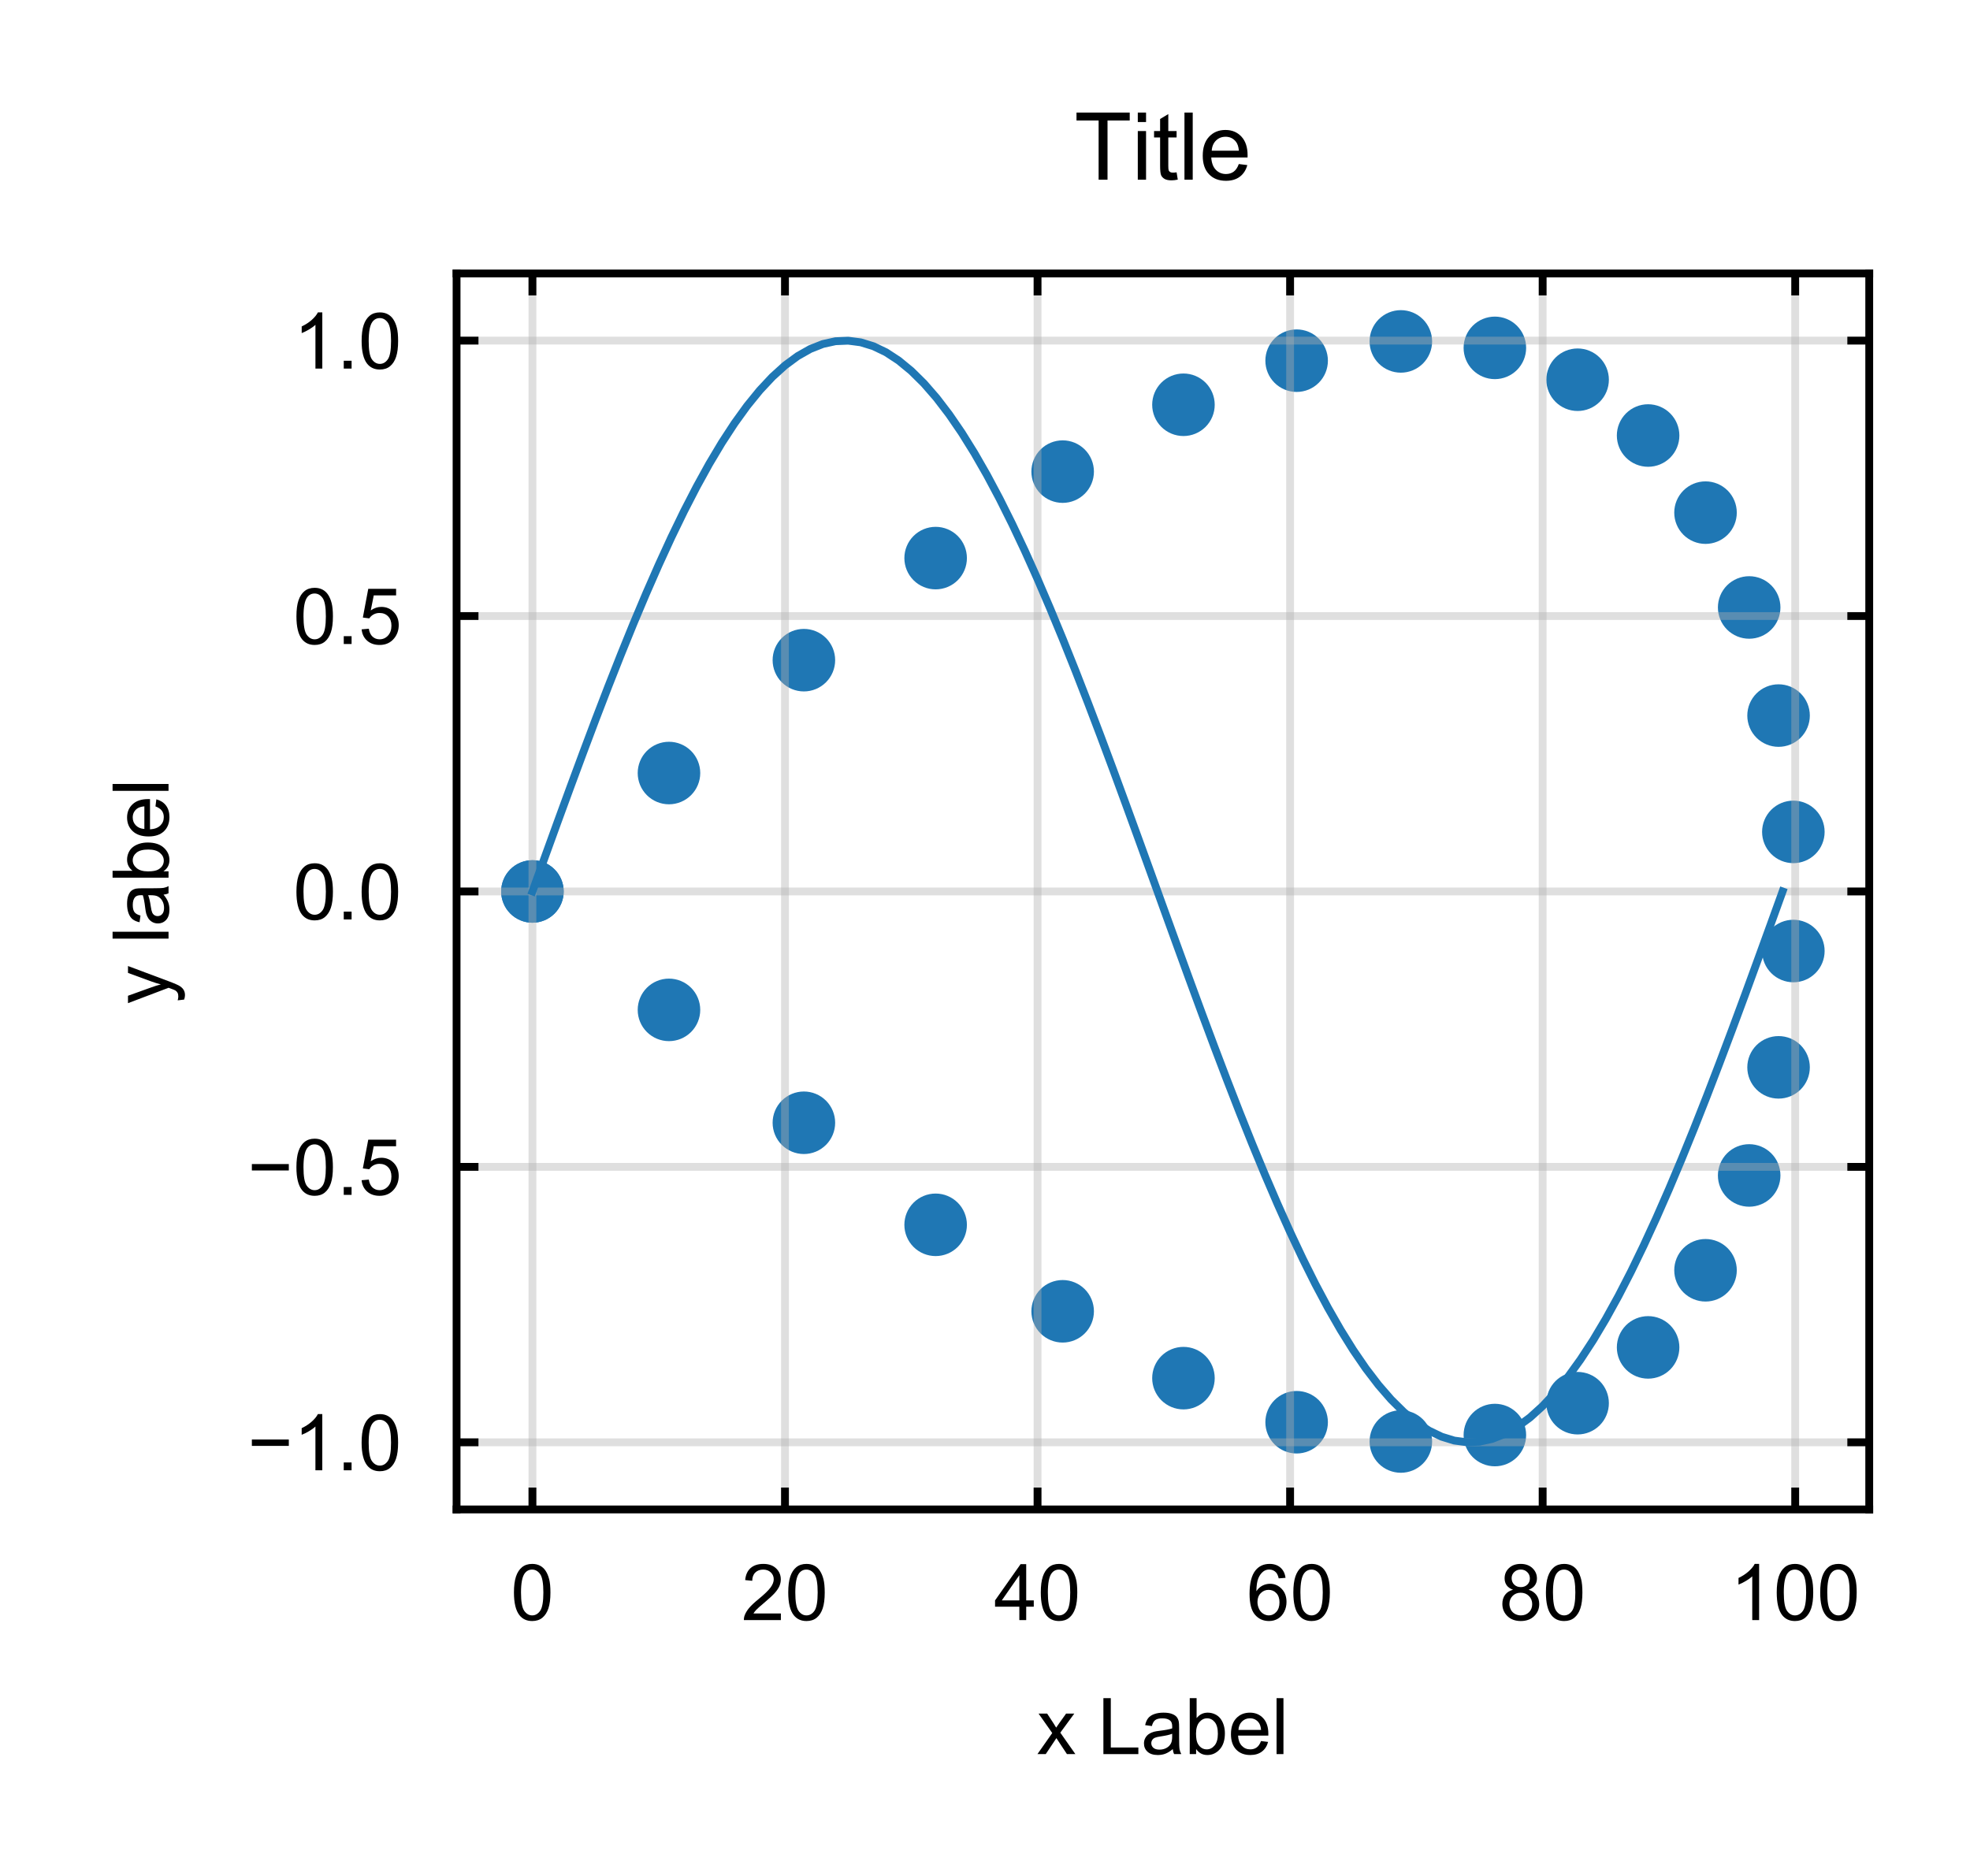 <?xml version="1.0" encoding="utf-8" standalone="no"?>
<svg height="120pt" version="1.1" viewBox="0 0 126 120" width="126pt" xmlns="http://www.w3.org/2000/svg" xmlns:xlink="http://www.w3.org/1999/xlink">
 <defs>
  <style type="text/css">
*{stroke-linecap:butt;stroke-linejoin:round;}
  </style>
 </defs>
 <g id="figure_1">
  <g id="patch_1">
   <path d="M 0 120.399 
L 126.755 120.399 
L 126.755 0 
L 0 0 
z
" style="fill:#ffffff;"/>
  </g>
  <g id="axes_1">
   <g id="patch_2">
    <path d="M 29.202 96.554 
L 119.555 96.554 
L 119.555 17.495 
L 29.202 17.495 
z
" style="fill:none;"/>
   </g>
   <g id="PathCollection_1">
    <defs>
     <path d="M 0 1.5 
C 0.398 1.5 0.779 1.342 1.061 1.061 
C 1.342 0.779 1.5 0.398 1.5 0 
C 1.5 -0.398 1.342 -0.779 1.061 -1.061 
C 0.779 -1.342 0.398 -1.5 0 -1.5 
C -0.398 -1.5 -0.779 -1.342 -1.061 -1.061 
C -1.342 -0.779 -1.5 -0.398 -1.5 0 
C -1.5 0.398 -1.342 0.779 -1.061 1.061 
C -0.779 1.342 -0.398 1.5 0 1.5 
z
" id="m4ea7eb6fb9" style="stroke:#1f77b4;"/>
    </defs>
    <g clip-path="url(#p1e03788a9e)">
     <use style="fill:#1f77b4;stroke:#1f77b4;" x="34.054" xlink:href="#m4ea7eb6fb9" y="57.024"/>
     <use style="fill:#1f77b4;stroke:#1f77b4;" x="42.787" xlink:href="#m4ea7eb6fb9" y="49.449"/>
     <use style="fill:#1f77b4;stroke:#1f77b4;" x="51.416" xlink:href="#m4ea7eb6fb9" y="42.229"/>
     <use style="fill:#1f77b4;stroke:#1f77b4;" x="59.843" xlink:href="#m4ea7eb6fb9" y="35.7"/>
     <use style="fill:#1f77b4;stroke:#1f77b4;" x="67.967" xlink:href="#m4ea7eb6fb9" y="30.168"/>
     <use style="fill:#1f77b4;stroke:#1f77b4;" x="75.693" xlink:href="#m4ea7eb6fb9" y="25.892"/>
     <use style="fill:#1f77b4;stroke:#1f77b4;" x="82.932" xlink:href="#m4ea7eb6fb9" y="23.072"/>
     <use style="fill:#1f77b4;stroke:#1f77b4;" x="89.597" xlink:href="#m4ea7eb6fb9" y="21.839"/>
     <use style="fill:#1f77b4;stroke:#1f77b4;" x="95.611" xlink:href="#m4ea7eb6fb9" y="22.252"/>
     <use style="fill:#1f77b4;stroke:#1f77b4;" x="100.903" xlink:href="#m4ea7eb6fb9" y="24.29"/>
     <use style="fill:#1f77b4;stroke:#1f77b4;" x="105.412" xlink:href="#m4ea7eb6fb9" y="27.859"/>
     <use style="fill:#1f77b4;stroke:#1f77b4;" x="109.084" xlink:href="#m4ea7eb6fb9" y="32.792"/>
     <use style="fill:#1f77b4;stroke:#1f77b4;" x="111.876" xlink:href="#m4ea7eb6fb9" y="38.858"/>
     <use style="fill:#1f77b4;stroke:#1f77b4;" x="113.756" xlink:href="#m4ea7eb6fb9" y="45.773"/>
     <use style="fill:#1f77b4;stroke:#1f77b4;" x="114.702" xlink:href="#m4ea7eb6fb9" y="53.214"/>
     <use style="fill:#1f77b4;stroke:#1f77b4;" x="114.702" xlink:href="#m4ea7eb6fb9" y="60.834"/>
     <use style="fill:#1f77b4;stroke:#1f77b4;" x="113.756" xlink:href="#m4ea7eb6fb9" y="68.275"/>
     <use style="fill:#1f77b4;stroke:#1f77b4;" x="111.876" xlink:href="#m4ea7eb6fb9" y="75.19"/>
     <use style="fill:#1f77b4;stroke:#1f77b4;" x="109.084" xlink:href="#m4ea7eb6fb9" y="81.256"/>
     <use style="fill:#1f77b4;stroke:#1f77b4;" x="105.412" xlink:href="#m4ea7eb6fb9" y="86.189"/>
     <use style="fill:#1f77b4;stroke:#1f77b4;" x="100.903" xlink:href="#m4ea7eb6fb9" y="89.758"/>
     <use style="fill:#1f77b4;stroke:#1f77b4;" x="95.611" xlink:href="#m4ea7eb6fb9" y="91.796"/>
     <use style="fill:#1f77b4;stroke:#1f77b4;" x="89.597" xlink:href="#m4ea7eb6fb9" y="92.209"/>
     <use style="fill:#1f77b4;stroke:#1f77b4;" x="82.932" xlink:href="#m4ea7eb6fb9" y="90.976"/>
     <use style="fill:#1f77b4;stroke:#1f77b4;" x="75.693" xlink:href="#m4ea7eb6fb9" y="88.156"/>
     <use style="fill:#1f77b4;stroke:#1f77b4;" x="67.967" xlink:href="#m4ea7eb6fb9" y="83.88"/>
     <use style="fill:#1f77b4;stroke:#1f77b4;" x="59.843" xlink:href="#m4ea7eb6fb9" y="78.348"/>
     <use style="fill:#1f77b4;stroke:#1f77b4;" x="51.416" xlink:href="#m4ea7eb6fb9" y="71.82"/>
     <use style="fill:#1f77b4;stroke:#1f77b4;" x="42.787" xlink:href="#m4ea7eb6fb9" y="64.599"/>
     <use style="fill:#1f77b4;stroke:#1f77b4;" x="34.054" xlink:href="#m4ea7eb6fb9" y="57.024"/>
    </g>
   </g>
   <g id="matplotlib.axis_1">
    <g id="xtick_1">
     <g id="line2d_1">
      <path clip-path="url(#p1e03788a9e)" d="M 34.054 96.554 
L 34.054 17.495 
" style="fill:none;opacity:0.4;stroke:#b0b0b0;stroke-linecap:square;stroke-width:0.5;"/>
     </g>
     <g id="line2d_2">
      <defs>
       <path d="M 0 0 
L 0 -1.4 
" id="m6dc038e10c" style="stroke:#000000;stroke-width:0.5;"/>
      </defs>
      <g>
       <use style="stroke:#000000;stroke-width:0.5;" x="34.054" xlink:href="#m6dc038e10c" y="96.554"/>
      </g>
     </g>
     <g id="line2d_3">
      <defs>
       <path d="M 0 0 
L 0 1.4 
" id="mffaf96294b" style="stroke:#000000;stroke-width:0.5;"/>
      </defs>
      <g>
       <use style="stroke:#000000;stroke-width:0.5;" x="34.054" xlink:href="#mffaf96294b" y="17.495"/>
      </g>
     </g>
     <g id="text_1">
      <!-- 0 -->
      <defs>
       <path d="M 4.156 35.297 
Q 4.156 48 6.766 55.734 
Q 9.375 63.484 14.516 67.672 
Q 19.672 71.875 27.484 71.875 
Q 33.25 71.875 37.594 69.547 
Q 41.938 67.234 44.766 62.859 
Q 47.609 58.5 49.219 52.219 
Q 50.828 45.953 50.828 35.297 
Q 50.828 22.703 48.234 14.969 
Q 45.656 7.234 40.5 3 
Q 35.359 -1.219 27.484 -1.219 
Q 17.141 -1.219 11.234 6.203 
Q 4.156 15.141 4.156 35.297 
z
M 13.188 35.297 
Q 13.188 17.672 17.312 11.828 
Q 21.438 6 27.484 6 
Q 33.547 6 37.672 11.859 
Q 41.797 17.719 41.797 35.297 
Q 41.797 52.984 37.672 58.781 
Q 33.547 64.594 27.391 64.594 
Q 21.344 64.594 17.719 59.469 
Q 13.188 52.938 13.188 35.297 
z
" id="ArialMT-30"/>
      </defs>
      <g transform="translate(32.664 103.632)scale(0.05 -0.05)">
       <use xlink:href="#ArialMT-30"/>
      </g>
     </g>
    </g>
    <g id="xtick_2">
     <g id="line2d_4">
      <path clip-path="url(#p1e03788a9e)" d="M 50.207 96.554 
L 50.207 17.495 
" style="fill:none;opacity:0.4;stroke:#b0b0b0;stroke-linecap:square;stroke-width:0.5;"/>
     </g>
     <g id="line2d_5">
      <g>
       <use style="stroke:#000000;stroke-width:0.5;" x="50.207" xlink:href="#m6dc038e10c" y="96.554"/>
      </g>
     </g>
     <g id="line2d_6">
      <g>
       <use style="stroke:#000000;stroke-width:0.5;" x="50.207" xlink:href="#mffaf96294b" y="17.495"/>
      </g>
     </g>
     <g id="text_2">
      <!-- 20 -->
      <defs>
       <path d="M 50.344 8.453 
L 50.344 0 
L 3.031 0 
Q 2.938 3.172 4.047 6.109 
Q 5.859 10.938 9.828 15.625 
Q 13.812 20.312 21.344 26.469 
Q 33.016 36.031 37.109 41.625 
Q 41.219 47.219 41.219 52.203 
Q 41.219 57.422 37.469 61 
Q 33.734 64.594 27.734 64.594 
Q 21.391 64.594 17.578 60.781 
Q 13.766 56.984 13.719 50.25 
L 4.688 51.172 
Q 5.609 61.281 11.656 66.578 
Q 17.719 71.875 27.938 71.875 
Q 38.234 71.875 44.234 66.156 
Q 50.25 60.453 50.25 52 
Q 50.25 47.703 48.484 43.547 
Q 46.734 39.406 42.656 34.812 
Q 38.578 30.219 29.109 22.219 
Q 21.188 15.578 18.938 13.203 
Q 16.703 10.844 15.234 8.453 
z
" id="ArialMT-32"/>
      </defs>
      <g transform="translate(47.427 103.632)scale(0.05 -0.05)">
       <use xlink:href="#ArialMT-32"/>
       <use x="55.615" xlink:href="#ArialMT-30"/>
      </g>
     </g>
    </g>
    <g id="xtick_3">
     <g id="line2d_7">
      <path clip-path="url(#p1e03788a9e)" d="M 66.361 96.554 
L 66.361 17.495 
" style="fill:none;opacity:0.4;stroke:#b0b0b0;stroke-linecap:square;stroke-width:0.5;"/>
     </g>
     <g id="line2d_8">
      <g>
       <use style="stroke:#000000;stroke-width:0.5;" x="66.361" xlink:href="#m6dc038e10c" y="96.554"/>
      </g>
     </g>
     <g id="line2d_9">
      <g>
       <use style="stroke:#000000;stroke-width:0.5;" x="66.361" xlink:href="#mffaf96294b" y="17.495"/>
      </g>
     </g>
     <g id="text_3">
      <!-- 40 -->
      <defs>
       <path d="M 32.328 0 
L 32.328 17.141 
L 1.266 17.141 
L 1.266 25.203 
L 33.938 71.578 
L 41.109 71.578 
L 41.109 25.203 
L 50.781 25.203 
L 50.781 17.141 
L 41.109 17.141 
L 41.109 0 
z
M 32.328 25.203 
L 32.328 57.469 
L 9.906 25.203 
z
" id="ArialMT-34"/>
      </defs>
      <g transform="translate(63.58 103.632)scale(0.05 -0.05)">
       <use xlink:href="#ArialMT-34"/>
       <use x="55.615" xlink:href="#ArialMT-30"/>
      </g>
     </g>
    </g>
    <g id="xtick_4">
     <g id="line2d_10">
      <path clip-path="url(#p1e03788a9e)" d="M 82.514 96.554 
L 82.514 17.495 
" style="fill:none;opacity:0.4;stroke:#b0b0b0;stroke-linecap:square;stroke-width:0.5;"/>
     </g>
     <g id="line2d_11">
      <g>
       <use style="stroke:#000000;stroke-width:0.5;" x="82.514" xlink:href="#m6dc038e10c" y="96.554"/>
      </g>
     </g>
     <g id="line2d_12">
      <g>
       <use style="stroke:#000000;stroke-width:0.5;" x="82.514" xlink:href="#mffaf96294b" y="17.495"/>
      </g>
     </g>
     <g id="text_4">
      <!-- 60 -->
      <defs>
       <path d="M 49.75 54.047 
L 41.016 53.375 
Q 39.844 58.547 37.703 60.891 
Q 34.125 64.656 28.906 64.656 
Q 24.703 64.656 21.531 62.312 
Q 17.391 59.281 14.984 53.469 
Q 12.594 47.656 12.5 36.922 
Q 15.672 41.75 20.266 44.094 
Q 24.859 46.438 29.891 46.438 
Q 38.672 46.438 44.844 39.969 
Q 51.031 33.5 51.031 23.25 
Q 51.031 16.5 48.125 10.719 
Q 45.219 4.938 40.141 1.859 
Q 35.062 -1.219 28.609 -1.219 
Q 17.625 -1.219 10.688 6.859 
Q 3.766 14.938 3.766 33.5 
Q 3.766 54.25 11.422 63.672 
Q 18.109 71.875 29.438 71.875 
Q 37.891 71.875 43.281 67.141 
Q 48.688 62.406 49.75 54.047 
z
M 13.875 23.188 
Q 13.875 18.656 15.797 14.5 
Q 17.719 10.359 21.188 8.172 
Q 24.656 6 28.469 6 
Q 34.031 6 38.031 10.484 
Q 42.047 14.984 42.047 22.703 
Q 42.047 30.125 38.078 34.391 
Q 34.125 38.672 28.125 38.672 
Q 22.172 38.672 18.016 34.391 
Q 13.875 30.125 13.875 23.188 
z
" id="ArialMT-36"/>
      </defs>
      <g transform="translate(79.733 103.632)scale(0.05 -0.05)">
       <use xlink:href="#ArialMT-36"/>
       <use x="55.615" xlink:href="#ArialMT-30"/>
      </g>
     </g>
    </g>
    <g id="xtick_5">
     <g id="line2d_13">
      <path clip-path="url(#p1e03788a9e)" d="M 98.667 96.554 
L 98.667 17.495 
" style="fill:none;opacity:0.4;stroke:#b0b0b0;stroke-linecap:square;stroke-width:0.5;"/>
     </g>
     <g id="line2d_14">
      <g>
       <use style="stroke:#000000;stroke-width:0.5;" x="98.667" xlink:href="#m6dc038e10c" y="96.554"/>
      </g>
     </g>
     <g id="line2d_15">
      <g>
       <use style="stroke:#000000;stroke-width:0.5;" x="98.667" xlink:href="#mffaf96294b" y="17.495"/>
      </g>
     </g>
     <g id="text_5">
      <!-- 80 -->
      <defs>
       <path d="M 17.672 38.812 
Q 12.203 40.828 9.562 44.531 
Q 6.938 48.25 6.938 53.422 
Q 6.938 61.234 12.547 66.547 
Q 18.172 71.875 27.484 71.875 
Q 36.859 71.875 42.578 66.422 
Q 48.297 60.984 48.297 53.172 
Q 48.297 48.188 45.672 44.5 
Q 43.062 40.828 37.75 38.812 
Q 44.344 36.672 47.781 31.875 
Q 51.219 27.094 51.219 20.453 
Q 51.219 11.281 44.719 5.031 
Q 38.234 -1.219 27.641 -1.219 
Q 17.047 -1.219 10.547 5.047 
Q 4.047 11.328 4.047 20.703 
Q 4.047 27.688 7.594 32.391 
Q 11.141 37.109 17.672 38.812 
z
M 15.922 53.719 
Q 15.922 48.641 19.188 45.406 
Q 22.469 42.188 27.688 42.188 
Q 32.766 42.188 36.016 45.375 
Q 39.266 48.578 39.266 53.219 
Q 39.266 58.062 35.906 61.359 
Q 32.562 64.656 27.594 64.656 
Q 22.562 64.656 19.234 61.422 
Q 15.922 58.203 15.922 53.719 
z
M 13.094 20.656 
Q 13.094 16.891 14.875 13.375 
Q 16.656 9.859 20.172 7.922 
Q 23.688 6 27.734 6 
Q 34.031 6 38.125 10.047 
Q 42.234 14.109 42.234 20.359 
Q 42.234 26.703 38.016 30.859 
Q 33.797 35.016 27.438 35.016 
Q 21.234 35.016 17.156 30.906 
Q 13.094 26.812 13.094 20.656 
z
" id="ArialMT-38"/>
      </defs>
      <g transform="translate(95.887 103.632)scale(0.05 -0.05)">
       <use xlink:href="#ArialMT-38"/>
       <use x="55.615" xlink:href="#ArialMT-30"/>
      </g>
     </g>
    </g>
    <g id="xtick_6">
     <g id="line2d_16">
      <path clip-path="url(#p1e03788a9e)" d="M 114.82 96.554 
L 114.82 17.495 
" style="fill:none;opacity:0.4;stroke:#b0b0b0;stroke-linecap:square;stroke-width:0.5;"/>
     </g>
     <g id="line2d_17">
      <g>
       <use style="stroke:#000000;stroke-width:0.5;" x="114.82" xlink:href="#m6dc038e10c" y="96.554"/>
      </g>
     </g>
     <g id="line2d_18">
      <g>
       <use style="stroke:#000000;stroke-width:0.5;" x="114.82" xlink:href="#mffaf96294b" y="17.495"/>
      </g>
     </g>
     <g id="text_6">
      <!-- 100 -->
      <defs>
       <path d="M 37.25 0 
L 28.469 0 
L 28.469 56 
Q 25.297 52.984 20.141 49.953 
Q 14.984 46.922 10.891 45.406 
L 10.891 53.906 
Q 18.266 57.375 23.781 62.297 
Q 29.297 67.234 31.594 71.875 
L 37.25 71.875 
z
" id="ArialMT-31"/>
      </defs>
      <g transform="translate(110.65 103.632)scale(0.05 -0.05)">
       <use xlink:href="#ArialMT-31"/>
       <use x="55.615" xlink:href="#ArialMT-30"/>
       <use x="111.23" xlink:href="#ArialMT-30"/>
      </g>
     </g>
    </g>
    <g id="text_7">
     <!-- x Label -->
     <defs>
      <path d="M 0.734 0 
L 19.672 26.953 
L 2.156 51.859 
L 13.141 51.859 
L 21.094 39.703 
Q 23.344 36.234 24.703 33.891 
Q 26.859 37.109 28.656 39.594 
L 37.406 51.859 
L 47.906 51.859 
L 29.984 27.438 
L 49.266 0 
L 38.484 0 
L 27.828 16.109 
L 25 20.453 
L 11.375 0 
z
" id="ArialMT-78"/>
      <path id="ArialMT-20"/>
      <path d="M 7.328 0 
L 7.328 71.578 
L 16.797 71.578 
L 16.797 8.453 
L 52.047 8.453 
L 52.047 0 
z
" id="ArialMT-4c"/>
      <path d="M 40.438 6.391 
Q 35.547 2.25 31.031 0.531 
Q 26.516 -1.172 21.344 -1.172 
Q 12.797 -1.172 8.203 3 
Q 3.609 7.172 3.609 13.672 
Q 3.609 17.484 5.344 20.625 
Q 7.078 23.781 9.891 25.688 
Q 12.703 27.594 16.219 28.562 
Q 18.797 29.25 24.031 29.891 
Q 34.672 31.156 39.703 32.906 
Q 39.75 34.719 39.75 35.203 
Q 39.75 40.578 37.25 42.781 
Q 33.891 45.75 27.25 45.75 
Q 21.047 45.75 18.094 43.578 
Q 15.141 41.406 13.719 35.891 
L 5.125 37.062 
Q 6.297 42.578 8.984 45.969 
Q 11.672 49.359 16.75 51.188 
Q 21.828 53.031 28.516 53.031 
Q 35.156 53.031 39.297 51.469 
Q 43.453 49.906 45.406 47.531 
Q 47.359 45.172 48.141 41.547 
Q 48.578 39.312 48.578 33.453 
L 48.578 21.734 
Q 48.578 9.469 49.141 6.219 
Q 49.703 2.984 51.375 0 
L 42.188 0 
Q 40.828 2.734 40.438 6.391 
z
M 39.703 26.031 
Q 34.906 24.078 25.344 22.703 
Q 19.922 21.922 17.672 20.938 
Q 15.438 19.969 14.203 18.094 
Q 12.984 16.219 12.984 13.922 
Q 12.984 10.406 15.641 8.062 
Q 18.312 5.719 23.438 5.719 
Q 28.516 5.719 32.469 7.938 
Q 36.422 10.156 38.281 14.016 
Q 39.703 17 39.703 22.797 
z
" id="ArialMT-61"/>
      <path d="M 14.703 0 
L 6.547 0 
L 6.547 71.578 
L 15.328 71.578 
L 15.328 46.047 
Q 20.906 53.031 29.547 53.031 
Q 34.328 53.031 38.594 51.094 
Q 42.875 49.172 45.625 45.672 
Q 48.391 42.188 49.953 37.25 
Q 51.516 32.328 51.516 26.703 
Q 51.516 13.375 44.922 6.094 
Q 38.328 -1.172 29.109 -1.172 
Q 19.922 -1.172 14.703 6.5 
z
M 14.594 26.312 
Q 14.594 17 17.141 12.844 
Q 21.297 6.062 28.375 6.062 
Q 34.125 6.062 38.328 11.062 
Q 42.531 16.062 42.531 25.984 
Q 42.531 36.141 38.5 40.969 
Q 34.469 45.797 28.766 45.797 
Q 23 45.797 18.797 40.797 
Q 14.594 35.797 14.594 26.312 
z
" id="ArialMT-62"/>
      <path d="M 42.094 16.703 
L 51.172 15.578 
Q 49.031 7.625 43.219 3.219 
Q 37.406 -1.172 28.375 -1.172 
Q 17 -1.172 10.328 5.828 
Q 3.656 12.844 3.656 25.484 
Q 3.656 38.578 10.391 45.797 
Q 17.141 53.031 27.875 53.031 
Q 38.281 53.031 44.875 45.953 
Q 51.469 38.875 51.469 26.031 
Q 51.469 25.25 51.422 23.688 
L 12.75 23.688 
Q 13.234 15.141 17.578 10.594 
Q 21.922 6.062 28.422 6.062 
Q 33.25 6.062 36.672 8.594 
Q 40.094 11.141 42.094 16.703 
z
M 13.234 30.906 
L 42.188 30.906 
Q 41.609 37.453 38.875 40.719 
Q 34.672 45.797 27.984 45.797 
Q 21.922 45.797 17.797 41.75 
Q 13.672 37.703 13.234 30.906 
z
" id="ArialMT-65"/>
      <path d="M 6.391 0 
L 6.391 71.578 
L 15.188 71.578 
L 15.188 0 
z
" id="ArialMT-6c"/>
     </defs>
     <g transform="translate(66.317 112.205)scale(0.05 -0.05)">
      <use xlink:href="#ArialMT-78"/>
      <use x="50" xlink:href="#ArialMT-20"/>
      <use x="77.783" xlink:href="#ArialMT-4c"/>
      <use x="133.398" xlink:href="#ArialMT-61"/>
      <use x="189.014" xlink:href="#ArialMT-62"/>
      <use x="244.629" xlink:href="#ArialMT-65"/>
      <use x="300.244" xlink:href="#ArialMT-6c"/>
     </g>
    </g>
   </g>
   <g id="matplotlib.axis_2">
    <g id="ytick_1">
     <g id="line2d_19">
      <path clip-path="url(#p1e03788a9e)" d="M 29.202 92.261 
L 119.555 92.261 
" style="fill:none;opacity:0.4;stroke:#b0b0b0;stroke-linecap:square;stroke-width:0.5;"/>
     </g>
     <g id="line2d_20">
      <defs>
       <path d="M 0 0 
L 1.4 0 
" id="mc523a95c27" style="stroke:#000000;stroke-width:0.5;"/>
      </defs>
      <g>
       <use style="stroke:#000000;stroke-width:0.5;" x="29.202" xlink:href="#mc523a95c27" y="92.261"/>
      </g>
     </g>
     <g id="line2d_21">
      <defs>
       <path d="M 0 0 
L -1.4 0 
" id="m5d26efaf00" style="stroke:#000000;stroke-width:0.5;"/>
      </defs>
      <g>
       <use style="stroke:#000000;stroke-width:0.5;" x="119.555" xlink:href="#m5d26efaf00" y="92.261"/>
      </g>
     </g>
     <g id="text_8">
      <!-- −1.0 -->
      <defs>
       <path d="M 52.828 31.203 
L 5.562 31.203 
L 5.562 39.406 
L 52.828 39.406 
z
" id="ArialMT-2212"/>
       <path d="M 9.078 0 
L 9.078 10.016 
L 19.094 10.016 
L 19.094 0 
z
" id="ArialMT-2e"/>
      </defs>
      <g transform="translate(15.831 94.05)scale(0.05 -0.05)">
       <use xlink:href="#ArialMT-2212"/>
       <use x="58.398" xlink:href="#ArialMT-31"/>
       <use x="114.014" xlink:href="#ArialMT-2e"/>
       <use x="141.797" xlink:href="#ArialMT-30"/>
      </g>
     </g>
    </g>
    <g id="ytick_2">
     <g id="line2d_22">
      <path clip-path="url(#p1e03788a9e)" d="M 29.202 74.642 
L 119.555 74.642 
" style="fill:none;opacity:0.4;stroke:#b0b0b0;stroke-linecap:square;stroke-width:0.5;"/>
     </g>
     <g id="line2d_23">
      <g>
       <use style="stroke:#000000;stroke-width:0.5;" x="29.202" xlink:href="#mc523a95c27" y="74.642"/>
      </g>
     </g>
     <g id="line2d_24">
      <g>
       <use style="stroke:#000000;stroke-width:0.5;" x="119.555" xlink:href="#m5d26efaf00" y="74.642"/>
      </g>
     </g>
     <g id="text_9">
      <!-- −0.5 -->
      <defs>
       <path d="M 4.156 18.75 
L 13.375 19.531 
Q 14.406 12.797 18.141 9.391 
Q 21.875 6 27.156 6 
Q 33.5 6 37.891 10.781 
Q 42.281 15.578 42.281 23.484 
Q 42.281 31 38.062 35.344 
Q 33.844 39.703 27 39.703 
Q 22.75 39.703 19.328 37.766 
Q 15.922 35.844 13.969 32.766 
L 5.719 33.844 
L 12.641 70.609 
L 48.25 70.609 
L 48.25 62.203 
L 19.672 62.203 
L 15.828 42.969 
Q 22.266 47.469 29.344 47.469 
Q 38.719 47.469 45.156 40.969 
Q 51.609 34.469 51.609 24.266 
Q 51.609 14.547 45.953 7.469 
Q 39.062 -1.219 27.156 -1.219 
Q 17.391 -1.219 11.203 4.25 
Q 5.031 9.719 4.156 18.75 
z
" id="ArialMT-35"/>
      </defs>
      <g transform="translate(15.831 76.432)scale(0.05 -0.05)">
       <use xlink:href="#ArialMT-2212"/>
       <use x="58.398" xlink:href="#ArialMT-30"/>
       <use x="114.014" xlink:href="#ArialMT-2e"/>
       <use x="141.797" xlink:href="#ArialMT-35"/>
      </g>
     </g>
    </g>
    <g id="ytick_3">
     <g id="line2d_25">
      <path clip-path="url(#p1e03788a9e)" d="M 29.202 57.024 
L 119.555 57.024 
" style="fill:none;opacity:0.4;stroke:#b0b0b0;stroke-linecap:square;stroke-width:0.5;"/>
     </g>
     <g id="line2d_26">
      <g>
       <use style="stroke:#000000;stroke-width:0.5;" x="29.202" xlink:href="#mc523a95c27" y="57.024"/>
      </g>
     </g>
     <g id="line2d_27">
      <g>
       <use style="stroke:#000000;stroke-width:0.5;" x="119.555" xlink:href="#m5d26efaf00" y="57.024"/>
      </g>
     </g>
     <g id="text_10">
      <!-- 0.0 -->
      <g transform="translate(18.752 58.814)scale(0.05 -0.05)">
       <use xlink:href="#ArialMT-30"/>
       <use x="55.615" xlink:href="#ArialMT-2e"/>
       <use x="83.398" xlink:href="#ArialMT-30"/>
      </g>
     </g>
    </g>
    <g id="ytick_4">
     <g id="line2d_28">
      <path clip-path="url(#p1e03788a9e)" d="M 29.202 39.406 
L 119.555 39.406 
" style="fill:none;opacity:0.4;stroke:#b0b0b0;stroke-linecap:square;stroke-width:0.5;"/>
     </g>
     <g id="line2d_29">
      <g>
       <use style="stroke:#000000;stroke-width:0.5;" x="29.202" xlink:href="#mc523a95c27" y="39.406"/>
      </g>
     </g>
     <g id="line2d_30">
      <g>
       <use style="stroke:#000000;stroke-width:0.5;" x="119.555" xlink:href="#m5d26efaf00" y="39.406"/>
      </g>
     </g>
     <g id="text_11">
      <!-- 0.5 -->
      <g transform="translate(18.752 41.195)scale(0.05 -0.05)">
       <use xlink:href="#ArialMT-30"/>
       <use x="55.615" xlink:href="#ArialMT-2e"/>
       <use x="83.398" xlink:href="#ArialMT-35"/>
      </g>
     </g>
    </g>
    <g id="ytick_5">
     <g id="line2d_31">
      <path clip-path="url(#p1e03788a9e)" d="M 29.202 21.788 
L 119.555 21.788 
" style="fill:none;opacity:0.4;stroke:#b0b0b0;stroke-linecap:square;stroke-width:0.5;"/>
     </g>
     <g id="line2d_32">
      <g>
       <use style="stroke:#000000;stroke-width:0.5;" x="29.202" xlink:href="#mc523a95c27" y="21.788"/>
      </g>
     </g>
     <g id="line2d_33">
      <g>
       <use style="stroke:#000000;stroke-width:0.5;" x="119.555" xlink:href="#m5d26efaf00" y="21.788"/>
      </g>
     </g>
     <g id="text_12">
      <!-- 1.0 -->
      <g transform="translate(18.752 23.577)scale(0.05 -0.05)">
       <use xlink:href="#ArialMT-31"/>
       <use x="55.615" xlink:href="#ArialMT-2e"/>
       <use x="83.398" xlink:href="#ArialMT-30"/>
      </g>
     </g>
    </g>
    <g id="text_13">
     <!-- y label -->
     <defs>
      <path d="M 6.203 -19.969 
L 5.219 -11.719 
Q 8.109 -12.5 10.25 -12.5 
Q 13.188 -12.5 14.938 -11.516 
Q 16.703 -10.547 17.828 -8.797 
Q 18.656 -7.469 20.516 -2.25 
Q 20.75 -1.516 21.297 -0.094 
L 1.609 51.859 
L 11.078 51.859 
L 21.875 21.828 
Q 23.969 16.109 25.641 9.812 
Q 27.156 15.875 29.25 21.625 
L 40.328 51.859 
L 49.125 51.859 
L 29.391 -0.875 
Q 26.219 -9.422 24.469 -12.641 
Q 22.125 -17 19.094 -19.016 
Q 16.062 -21.047 11.859 -21.047 
Q 9.328 -21.047 6.203 -19.969 
z
" id="ArialMT-79"/>
     </defs>
     <g transform="translate(10.779 64.25)rotate(-90)scale(0.05 -0.05)">
      <use xlink:href="#ArialMT-79"/>
      <use x="50" xlink:href="#ArialMT-20"/>
      <use x="77.783" xlink:href="#ArialMT-6c"/>
      <use x="100" xlink:href="#ArialMT-61"/>
      <use x="155.615" xlink:href="#ArialMT-62"/>
      <use x="211.23" xlink:href="#ArialMT-65"/>
      <use x="266.846" xlink:href="#ArialMT-6c"/>
     </g>
    </g>
   </g>
   <g id="line2d_34">
    <path clip-path="url(#p1e03788a9e)" d="M 34.054 57.024 
L 34.862 54.789 
L 35.669 52.563 
L 36.477 50.356 
L 37.285 48.175 
L 38.092 46.029 
L 38.9 43.928 
L 39.708 41.88 
L 40.515 39.892 
L 41.323 37.974 
L 42.131 36.132 
L 42.938 34.374 
L 43.746 32.708 
L 44.554 31.14 
L 45.361 29.675 
L 46.169 28.321 
L 46.977 27.083 
L 47.784 25.965 
L 48.592 24.972 
L 49.4 24.108 
L 50.207 23.377 
L 51.015 22.781 
L 51.823 22.323 
L 52.63 22.005 
L 53.438 21.827 
L 54.246 21.792 
L 55.053 21.898 
L 55.861 22.146 
L 56.669 22.534 
L 57.476 23.062 
L 58.284 23.726 
L 59.092 24.524 
L 59.899 25.452 
L 60.707 26.508 
L 61.515 27.687 
L 62.322 28.984 
L 63.13 30.394 
L 63.938 31.911 
L 64.745 33.529 
L 65.553 35.242 
L 66.361 37.043 
L 67.168 38.924 
L 67.976 40.878 
L 68.784 42.897 
L 69.591 44.972 
L 70.399 47.097 
L 71.207 49.261 
L 72.014 51.457 
L 72.822 53.675 
L 73.63 55.906 
L 74.437 58.142 
L 75.245 60.374 
L 76.053 62.592 
L 76.86 64.787 
L 77.668 66.951 
L 78.476 69.076 
L 79.283 71.152 
L 80.091 73.17 
L 80.899 75.124 
L 81.706 77.005 
L 82.514 78.806 
L 83.322 80.519 
L 84.129 82.137 
L 84.937 83.654 
L 85.745 85.064 
L 86.552 86.361 
L 87.36 87.54 
L 88.168 88.596 
L 88.975 89.525 
L 89.783 90.323 
L 90.591 90.987 
L 91.398 91.514 
L 92.206 91.902 
L 93.013 92.15 
L 93.821 92.256 
L 94.629 92.221 
L 95.436 92.044 
L 96.244 91.725 
L 97.052 91.267 
L 97.859 90.672 
L 98.667 89.94 
L 99.475 89.076 
L 100.282 88.083 
L 101.09 86.965 
L 101.898 85.727 
L 102.705 84.373 
L 103.513 82.909 
L 104.321 81.34 
L 105.128 79.674 
L 105.936 77.916 
L 106.744 76.074 
L 107.551 74.156 
L 108.359 72.169 
L 109.167 70.12 
L 109.974 68.019 
L 110.782 65.874 
L 111.59 63.693 
L 112.397 61.485 
L 113.205 59.259 
L 114.013 57.024 
" style="fill:none;stroke:#1f77b4;stroke-linecap:square;stroke-width:0.5;"/>
   </g>
   <g id="patch_3">
    <path d="M 29.202 96.554 
L 29.202 17.495 
" style="fill:none;stroke:#000000;stroke-linecap:square;stroke-linejoin:miter;stroke-width:0.5;"/>
   </g>
   <g id="patch_4">
    <path d="M 119.555 96.554 
L 119.555 17.495 
" style="fill:none;stroke:#000000;stroke-linecap:square;stroke-linejoin:miter;stroke-width:0.5;"/>
   </g>
   <g id="patch_5">
    <path d="M 29.202 96.554 
L 119.555 96.554 
" style="fill:none;stroke:#000000;stroke-linecap:square;stroke-linejoin:miter;stroke-width:0.5;"/>
   </g>
   <g id="patch_6">
    <path d="M 29.202 17.495 
L 119.555 17.495 
" style="fill:none;stroke:#000000;stroke-linecap:square;stroke-linejoin:miter;stroke-width:0.5;"/>
   </g>
   <g id="text_14">
    <!-- Title -->
    <defs>
     <path d="M 25.922 0 
L 25.922 63.141 
L 2.344 63.141 
L 2.344 71.578 
L 59.078 71.578 
L 59.078 63.141 
L 35.406 63.141 
L 35.406 0 
z
" id="ArialMT-54"/>
     <path d="M 6.641 61.469 
L 6.641 71.578 
L 15.438 71.578 
L 15.438 61.469 
z
M 6.641 0 
L 6.641 51.859 
L 15.438 51.859 
L 15.438 0 
z
" id="ArialMT-69"/>
     <path d="M 25.781 7.859 
L 27.047 0.094 
Q 23.344 -0.688 20.406 -0.688 
Q 15.625 -0.688 12.984 0.828 
Q 10.359 2.344 9.281 4.812 
Q 8.203 7.281 8.203 15.188 
L 8.203 45.016 
L 1.766 45.016 
L 1.766 51.859 
L 8.203 51.859 
L 8.203 64.703 
L 16.938 69.969 
L 16.938 51.859 
L 25.781 51.859 
L 25.781 45.016 
L 16.938 45.016 
L 16.938 14.703 
Q 16.938 10.938 17.406 9.859 
Q 17.875 8.797 18.922 8.156 
Q 19.969 7.516 21.922 7.516 
Q 23.391 7.516 25.781 7.859 
z
" id="ArialMT-74"/>
    </defs>
    <g transform="translate(68.712 11.495)scale(0.06 -0.06)">
     <use xlink:href="#ArialMT-54"/>
     <use x="61.037" xlink:href="#ArialMT-69"/>
     <use x="83.254" xlink:href="#ArialMT-74"/>
     <use x="111.037" xlink:href="#ArialMT-6c"/>
     <use x="133.254" xlink:href="#ArialMT-65"/>
    </g>
   </g>
  </g>
 </g>
 <defs>
  <clipPath id="p1e03788a9e">
   <rect height="79.059" width="90.353" x="29.202" y="17.495"/>
  </clipPath>
 </defs>
</svg>
